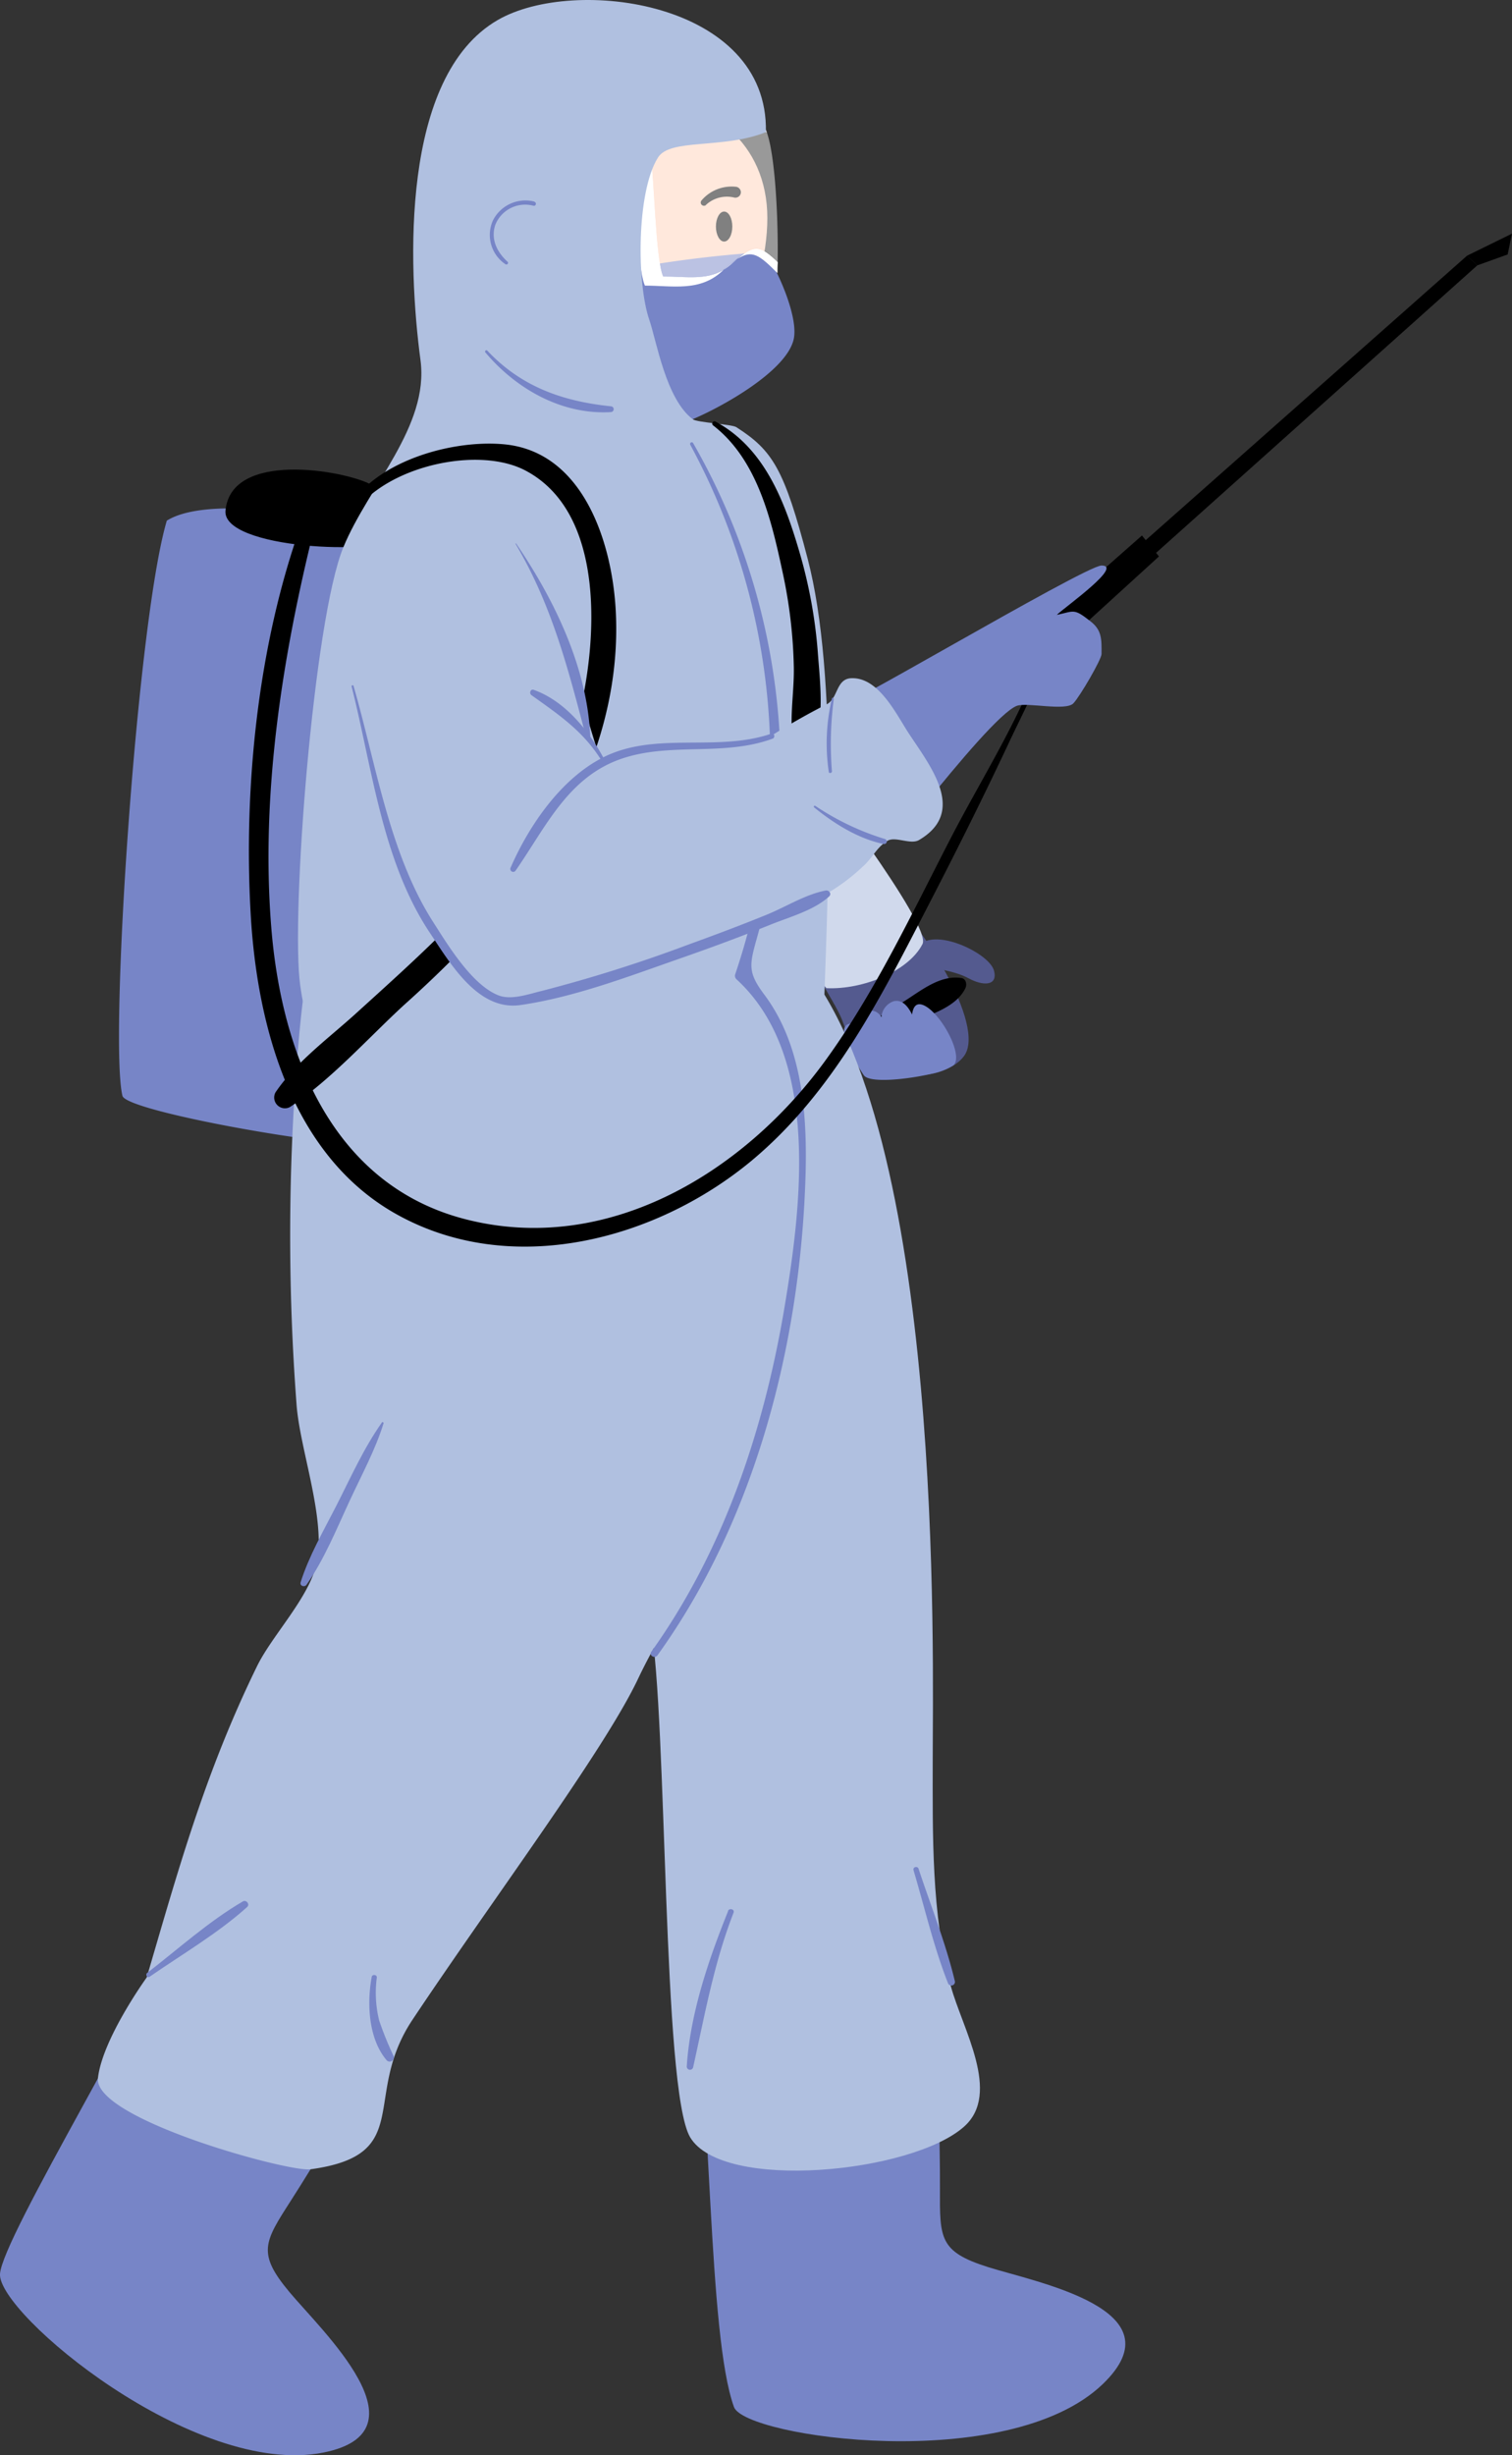 <svg xmlns="http://www.w3.org/2000/svg" viewBox="0 0 219.33 356.05"><rect x="0" y="0" width="219.33" height="356.05" fill="#333333" stroke="none"/><defs><style>.cls-1{fill:#545a8f;}.cls-2{fill:#7785c7;}.cls-3{fill:#d0d9ec;}.cls-4{fill:#b0c0e0;}.cls-5{fill:#ffd0b8;}.cls-6,.cls-7,.cls-8{fill:#fff;}.cls-7{opacity:0.63;}.cls-8{opacity:0.5;}</style></defs><title>EmployeeAsset 1Employee</title><g id="Layer_2" data-name="Layer 2"><g id="OBJECTS"><path class="cls-1" d="M124.92,151.84c-1.4-.6-2.15-2.24-2.71-3.78-1.18-3.23-6.58-10.07-4.79-12.23,2.64-3.17,8.81-2.76,12-5.29,3.72,2.83,13.77,18.12,10.41,22.62C137.42,156.38,129.31,157.74,124.92,151.84Z"/><path class="cls-1" d="M135.42,140.3c.77.3,3.19.55,5.08,1.57,2.07,1.13,4.28,1.15,3.69-1.1s-6.77-5.41-9.83-4.32"/><path d="M120.93,153.33c3.67-1.6,7.31-3.25,11-4.9,2.77-1.25,6.75-2.26,8.12-5.15.24-.51.09-1.34-.59-1.45-3.17-.48-5.92,1.9-8.52,3.51-3.59,2.22-7.18,4.43-10.73,6.69a.75.75,0,0,0,.76,1.3Z"/><path class="cls-2" d="M134.3,145.94c-1.27-.73-1.82-.09-2,1.18-.65-1.33-1.5-2.17-2.61-1.94a2.62,2.62,0,0,0-1.83,2.33,2,2,0,0,0-.87-.82c-1.82-.6-2.64.3-2.83,1.83-3.65-.79-.65,4.72,1.14,7.4.8,1.2,6.25.62,9.79-.19a9.71,9.71,0,0,0,3.23-1.25C139.77,153.07,136.72,147.35,134.3,145.94Z"/><path class="cls-3" d="M133.82,136.9c-2,3.93-8.63,6.65-13.94,6.4-7.41-8.24-14.46-17.69-13.89-20.23.77-3.45,7.62-11,11.41-12.08C117.4,111,135.22,134.15,133.82,136.9Z"/><path class="cls-2" d="M55.32,77.29c-4.88-1.88-24.54-5.88-31.12-1.79-4.32,14.5-8.38,75.35-6.44,83.41.59,2.47,35.63,8.37,35.93,6.64A288.44,288.44,0,0,0,55.32,77.29Z"/><path d="M32.71,74.05c.81-8.69,17-5.88,21-3.84,2.38,1.19,5.62,4.72,3.54,7.71C55.42,80.6,32.19,79.61,32.71,74.05Z"/><path class="cls-2" d="M100.1,281c9-1.75,21.34-1.36,30.61-.3,8.52,1,5.86,6.49,5.54,15.29-.25,7.13.13,14.31.1,21.46s-.09,9.07,6.92,11.3,28,6.14,16.68,17c-13.77,13.18-51.88,7.7-53.48,3.31C102.66,338.51,103.27,303.7,100.1,281Z"/><path class="cls-4" d="M116.08,139.35c21,24.36,19.21,101.4,19.22,115.89,0,10.81-.22,22.31,2.63,32.8,1.68,6.16,7.33,15.5,1.95,20.33-7.55,6.78-35.12,9.49-39.78,1.55-4.07-7-3.25-60.62-5.73-74.37-3.71-20.54-9.89-40-9.9-60.92C84.46,159.24,109.49,137.07,116.08,139.35Z"/><path class="cls-2" d="M132.51,271.2c1.62,5.43,2.92,11.11,5,16.38a.52.52,0,0,0,1-.28c-1.31-5.5-3.49-10.92-5.26-16.29-.15-.46-.87-.27-.73.19Z"/><path class="cls-2" d="M105.62,277.14c-2.85,7.08-5.51,14.88-6,22.55a.47.47,0,0,0,.92.13c1.71-7.67,3-15.06,5.87-22.45.19-.51-.62-.72-.82-.23Z"/><path class="cls-2" d="M31.16,268.91c8.51,3.34,18.73,10.3,26,16.17,6.67,5.4,1.46,8.63-3.53,15.88-4,5.89-7.57,12.15-11.43,18.16s-4.94,7.61-.23,13.25,20.34,20.22,4.95,23.29C28.21,359.39-.4,335.45,0,329.75.39,324.37,21.62,289.81,31.16,268.91Z"/><path class="cls-4" d="M49.13,127.57c-4.45,6.41-5.35,18.26-6,25.59a325.46,325.46,0,0,0-.11,50.54c.48,6.53,4.3,16.62,2.91,23-1.08,5-6.42,10.38-8.65,14.94-7.64,15.61-11.55,30-16,45.13,0,0-6.41,8.85-7.07,14.58C13.53,307.28,41.8,315,45,314.59c15.29-2.07,7.37-10.49,14.84-21.7,11.61-17.42,27.89-39.17,32.76-49.53C98,232,107.33,220.71,109.88,208.52c3.16-15.06,2.14-32.74,0-47.84-.89-6.41-.19-21.81-3.57-27.11-4.49-7-22.06-9.87-29.14-11C69,121.3,60.33,121.34,49.13,127.57Z"/><path class="cls-2" d="M21.69,286.67c4.72-3.27,9.88-6.27,14.16-10.12.44-.4-.13-1.1-.62-.81-4.94,2.88-9.36,6.88-13.87,10.36-.33.25,0,.81.33.57Z"/><path class="cls-2" d="M53.92,286.68c-.71,3.85-.49,9,2.2,12.13a.61.61,0,0,0,1-.59A48.44,48.44,0,0,1,55,293a16.71,16.71,0,0,1-.34-6.22c.05-.42-.66-.52-.74-.1Z"/><path class="cls-2" d="M55.38,206.31c-2.63,3.72-4.57,8.08-6.64,12.14-1.83,3.58-3.92,7.18-5.13,11-.17.54.57.78.86.36,2.6-3.72,4.4-8.2,6.32-12.32,1.69-3.64,3.66-7.25,4.85-11.09,0-.16-.17-.23-.26-.11Z"/><path class="cls-5" d="M111.31,31.62c0,11-7.16,26.26-16,26.26s-16-8.91-16-19.9S85.11,14.48,94,14.48,111.31,20.63,111.31,31.62Z"/><path d="M106.23,32.85c0,1.2-.53,2.18-1.19,2.18s-1.19-1-1.19-2.18.53-2.17,1.19-2.17S106.23,31.65,106.23,32.85Z"/><path d="M102.41,29.71a4.47,4.47,0,0,1,4.06-1.07.8.8,0,0,0,.89-.36.83.83,0,0,0,.11-.4.81.81,0,0,0-.79-.8,5.74,5.74,0,0,0-4.93,2,.47.47,0,0,0,.66.66Z"/><path class="cls-2" d="M88.19,39.55a168,168,0,0,1,22.85-3c2.3,3.67,4.78,9.8,4.08,12.7-1.12,4.68-10.67,9.9-14.71,11.57C87.85,66,85.79,52.41,88.19,39.55Z"/><path class="cls-6" d="M96.2,40.1c-1.13-2.53-1.3-14.84-1.83-17.64-.18-3.86,14.41-4,16.73-3.3l.15.08c-.27-.77-.58-1.27-.94-1.37-2.61-.76-19-.64-18.82,3.7.6,3.16.79,17,2.06,19.85,4,0,7.92.92,11.18-2.07l.24-.22C102.34,40.71,99.33,40.08,96.2,40.1Z"/><path class="cls-6" d="M107,37.54c2.11-1.38,3.17-.55,5.78,2.07,0-.47,0-1,.05-1.59C110.41,35.68,109.53,35.34,107,37.54Z"/><path class="cls-7" d="M106.14,38.26c.29-.27.56-.5.82-.72a17.11,17.11,0,0,0-2,1.59A7.09,7.09,0,0,0,106.14,38.26Z"/><path class="cls-8" d="M111.25,19.24l-.15-.08c-2.32-.67-16.91-.56-16.73,3.3.53,2.8.7,15.11,1.83,17.64,3.13,0,6.14.61,8.77-1a17.11,17.11,0,0,1,2-1.59c2.57-2.2,3.45-1.86,5.83.48C112.91,32.54,112.52,22.84,111.25,19.24Z"/><path class="cls-4" d="M111.1,19.16C111.51.22,83.28-3.53,72.19,2.91,58.07,11.09,59.17,38.58,61,52.26c1.26,9.59-7.51,18.18-11.19,27.09-4.32,10.46-7.66,53.62-6.26,63.56,1.31,9.28,3.73,10.91,13,11.92,20.74,2.28,41.85,1.58,62.61.55,1.09-28.43,2.43-57.36-2-74.35-3.4-13-5.06-15.7-10.36-19.09-.66-.42-5.65-.66-6.29-1.13-3.92-2.93-5.26-11.34-6.33-14.45-1.83-5.3-1.85-18.52,1.24-23.47C97.12,20,104.9,21.67,111.1,19.16Z"/><path class="cls-4" d="M100.32,64.36a94.32,94.32,0,0,1,7,77.14c6.47,5.49,8.39,14.64,8.8,23.13.89,18.11-4.24,52-21.21,75.16"/><path class="cls-2" d="M100.12,64.48a96.29,96.29,0,0,1,6.52,76.83.7.7,0,0,0,.18.69c12.33,11.28,9.38,33.43,6.86,48.28-3,17.46-8.83,34.76-19.2,49.25-.39.54.5,1.05.89.52,13.56-18.83,20.07-42.79,21.32-65.77.54-9.95.45-21.65-5.79-30-2.41-3.22-2.22-4.28-1.13-8.15a90.6,90.6,0,0,0,2.31-10.55,90,90,0,0,0,1-19.26,95.5,95.5,0,0,0-12.55-42.09.24.24,0,0,0-.41.24Z"/><path class="cls-4" d="M77.47,29.52a4.77,4.77,0,0,0-4,8.55"/><path class="cls-2" d="M77.54,29.24A5.27,5.27,0,0,0,71.49,32a5.11,5.11,0,0,0,1.85,6.33c.23.13.49-.19.29-.37-1.53-1.39-2.48-3.27-1.78-5.36a4.66,4.66,0,0,1,5.54-2.76c.35.08.5-.46.15-.55Z"/><path class="cls-4" d="M70.55,51a23.83,23.83,0,0,0,18,8.36"/><path class="cls-2" d="M70.41,51.11c4.47,5.31,11.12,9.07,18.19,8.65a.42.42,0,0,0,0-.84c-7-.73-13-2.84-17.92-8.08-.17-.17-.42.09-.27.27Z"/><path d="M50.23,76.45c3.22-8.26,18.5-12.18,26-8.21,11.87,6.26,10.37,25.46,7.62,36-3.19,12.16-10.24,21.55-19,30.37C60.55,138.93,56,143,51.44,147.14c-3.89,3.51-8.53,6.91-11.48,11.28a1.56,1.56,0,0,0,2.12,2.11c6-4,11.24-9.92,16.54-14.8a171.7,171.7,0,0,0,16-16.34C84.11,118,90.21,103.3,89.3,88.23c-.59-9.7-4.74-22.67-16.09-23.79-8.22-.81-21.11,3-23.88,11.76-.19.59.69.8.9.25Z"/><path d="M103.43,61.68c6.49,5,8.5,13.87,10.13,21.47a71.22,71.22,0,0,1,1.59,13.57c.08,4-.84,8.22.11,12.11a1.33,1.33,0,0,0,2.4.31c2-4.2,1.35-9.62,1-14.14a70.74,70.74,0,0,0-2.59-14.59C113.9,72.92,111,65,103.76,61.12a.33.33,0,0,0-.33.56Z"/><polygon points="151.41 91.42 212.81 37.08 214.3 38.48 152.27 93.98 151.41 91.42"/><polygon points="165.65 77.66 168.12 80.69 154.64 92.98 153.27 88.58 165.65 77.66"/><polygon points="212.81 37.08 219.33 33.88 218.7 36.9 214.3 38.48 212.81 37.08"/><path d="M151.88,93c-3.06,9.86-9.17,19.29-13.89,28.4-5.69,11-11.1,22.6-18.41,32.6C107.75,170.15,88,182.09,67.48,176.8c-19.38-5-26.67-24.12-28.13-42.31-1.55-19.32,1.58-39.19,6.23-57.9a1,1,0,0,0-1.9-.52c-6.26,17.44-8.36,38-7.32,56.41.91,16.26,5.9,35.08,21.15,43.6,16.62,9.29,37.54,3.82,51.49-7.74,12-10,18.9-23.94,25.92-37.55,4-7.73,7.88-15.52,11.58-23.4,2.16-4.59,4.73-9.32,6.1-14.22a.37.37,0,0,0-.72-.2Z"/><path class="cls-2" d="M123.23,101.33c-6.64,5,34.07-19.31,36.56-19.32,3.14,0-4.93,5.75-6.52,7.17,2.61-.57,2.48-1,4.95.95,1.63,1.27,1.58,2.59,1.57,4.71,0,.77-3.11,6.12-4.08,7.15-1.12,1.18-6.76-.19-8.22.37-2.22.86-8.27,8-13.59,14.62C133.15,114.54,121.19,106.38,123.23,101.33Z"/><path class="cls-4" d="M49.75,99.5c-3.86-8,3.67-22.6,12.45-27.06C77,64.9,83.42,100.73,87.31,110.61c2.76-3.53,18.31.7,21.67-2a98.86,98.86,0,0,1,10.85-6.43c1.79-.8,1.37-3.75,3.68-3.83,4-.13,6.51,5.27,8.38,8.1,3.12,4.74,8.38,11.29,1.42,15.37-1.23.72-3.39-.57-4.55.1-1.61.94-2.16,2.49-3.64,3.78a28,28,0,0,1-9.37,5.87c-10.85,4.26-40.18,17.79-44.41,14C60.42,139.44,50.58,104.45,49.75,99.5Z"/><path class="cls-2" d="M120.68,101.29a28.25,28.25,0,0,0-.46,10.64c0,.26.47.2.46-.06a49.8,49.8,0,0,1,.27-10.5c0-.18-.23-.26-.27-.08Z"/><path class="cls-2" d="M118.09,117.08c2.88,2.34,6.39,4.55,10.07,5.31a.37.37,0,0,0,.2-.72,38,38,0,0,1-10.1-4.81c-.13-.1-.29.12-.17.22Z"/><path class="cls-2" d="M51,99.53C54,111.4,55.44,124.9,62.36,135.28c3,4.51,7,11.36,13.14,10.47,7.89-1.15,15.73-4.17,23.22-6.78,4.37-1.53,8.72-3.13,13-4.86,2.74-1.11,6.35-2.08,8.55-4.11.41-.37,0-.95-.5-.86-2.89.55-5.76,2.36-8.46,3.47-3.73,1.52-7.5,2.94-11.29,4.31a209,209,0,0,1-21.39,6.77c-1.89.45-4.41,1.38-6.28.67-3.9-1.49-7.44-7.41-9.56-10.72-6.34-9.95-8.27-23-11.51-34.18a.14.14,0,0,0-.27.07Z"/><path class="cls-2" d="M111.87,106.4c-7.94,2.72-16.85-.42-24.47,3.48-6.06,3.11-10.66,9.83-13.32,15.92a.42.42,0,0,0,.73.43c4.45-6.4,7.68-13.79,15.77-16.34,7-2.21,14.51-.2,21.49-2.77.44-.16.26-.88-.2-.72Z"/><path class="cls-2" d="M87.48,109.79c-2.19-4-5.63-8.18-10.06-9.75-.48-.17-.69.51-.33.77,3.87,2.76,7.38,5.12,10,9.22a.23.23,0,0,0,.4-.24Z"/><path class="cls-2" d="M74.78,78.85c5.34,9,7.68,18.33,10.3,28.28a.28.28,0,0,0,.55-.07C85.29,97,80.45,87,74.86,78.81c0,0-.11,0-.08,0Z"/></g></g></svg>